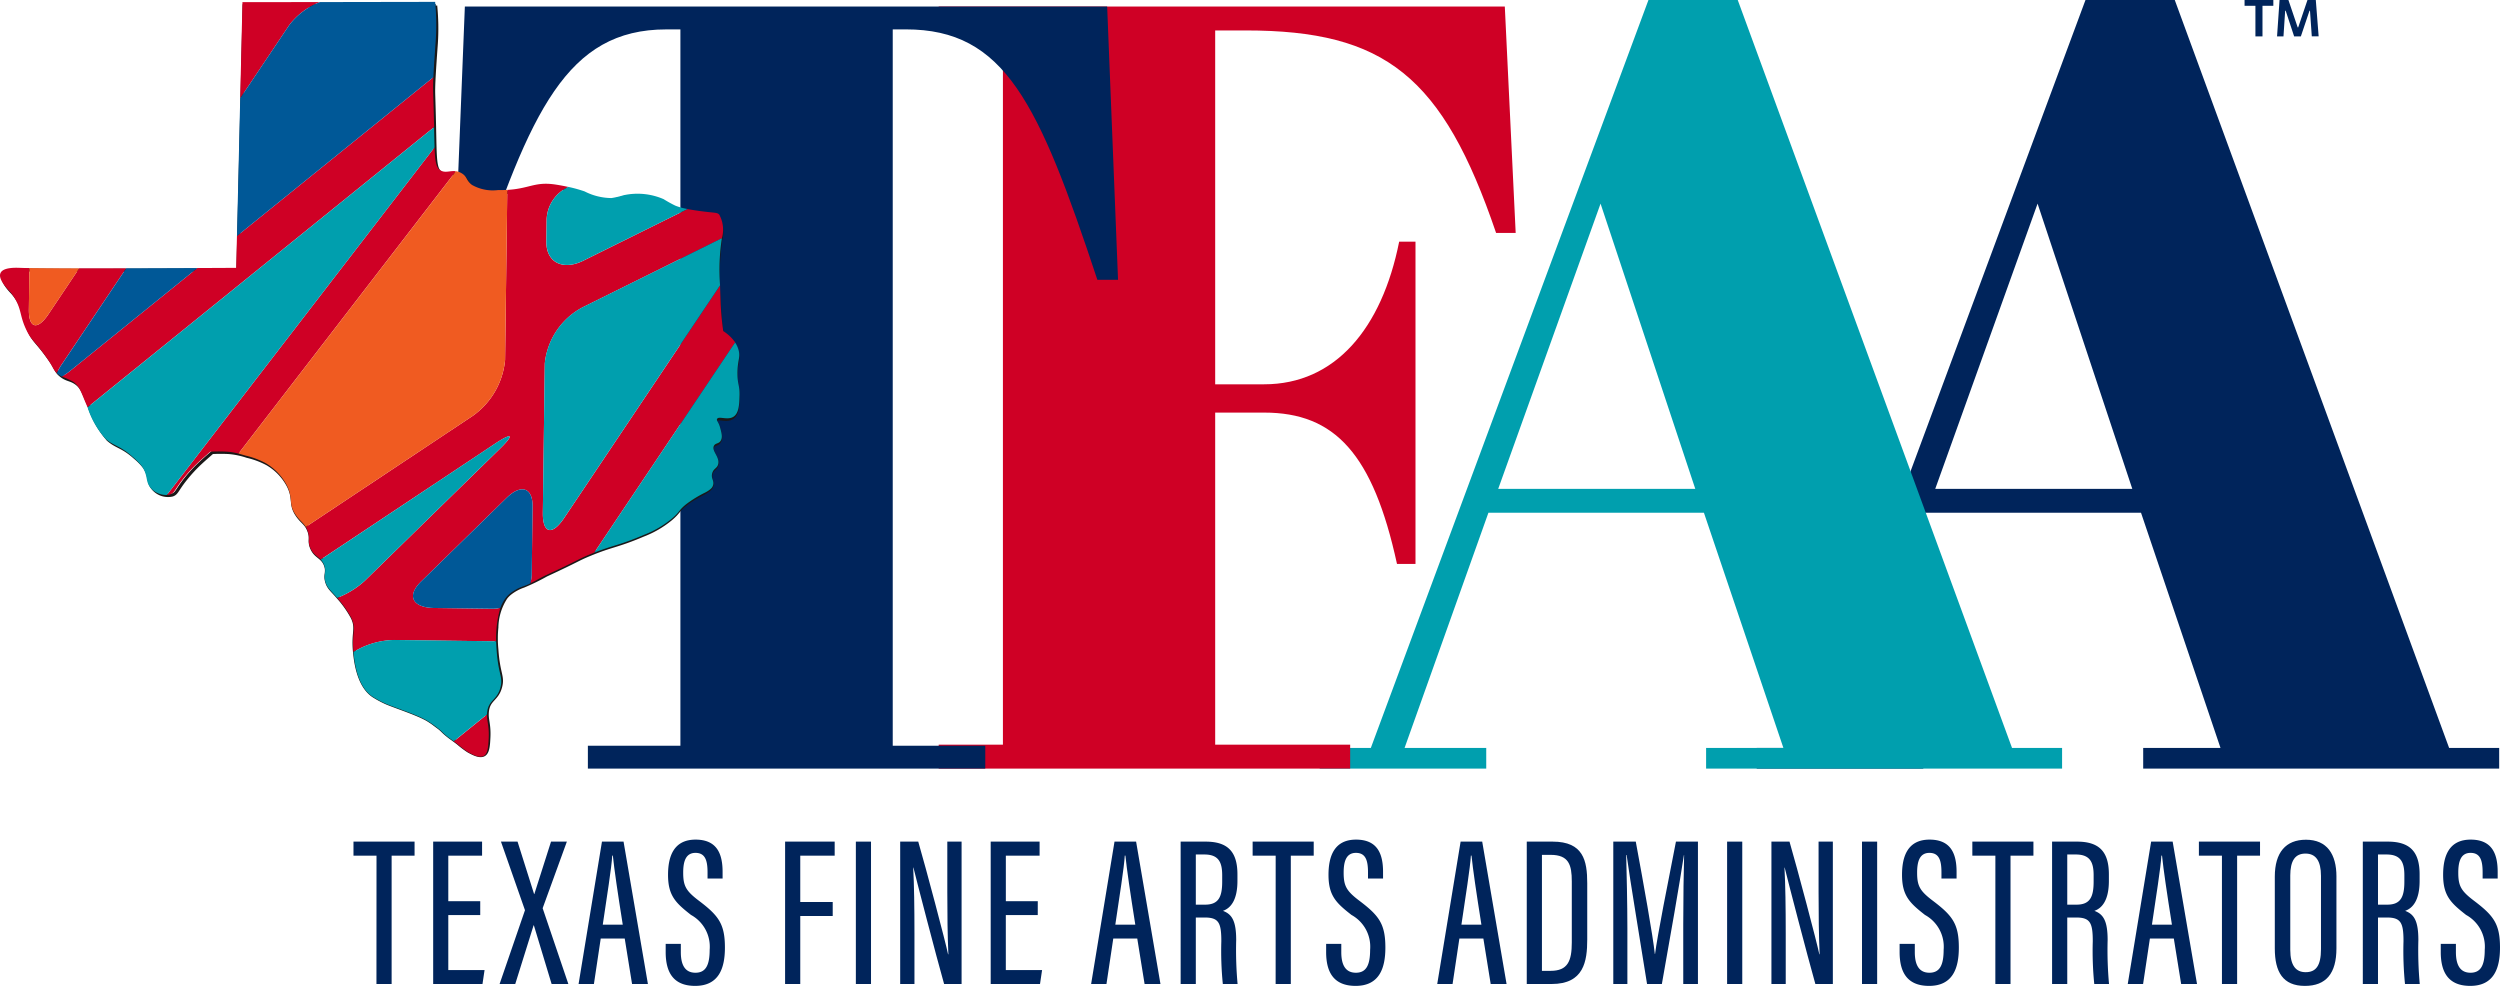 <svg xmlns="http://www.w3.org/2000/svg" xmlns:xlink="http://www.w3.org/1999/xlink" width="197.67" height="77.953" viewBox="0 0 197.67 77.953"><defs><style>.a,.f{fill:none;}.b{fill:#00245b;}.c{fill:#009fae;}.d{clip-path:url(#a);}.e{fill:#cf0025;}.f{stroke:#1a1818;stroke-miterlimit:10;stroke-width:0.25px;}.g{fill:#005897;}.h{fill:#f05b21;}</style><clipPath id="a"><rect class="a" width="197.67" height="77.953"/></clipPath></defs><path class="b" d="M417.721,16.1l7.489,22.552H409.63ZM421.509,0l-21.95,59.135h-4.045V60.77h13.17V59.135h-6.456l6.628-18.593H425.9l6.283,18.593h-6.111V60.77h28.147V59.135h-3.959L428.568,0Z" transform="translate(-256.614)"/><path class="c" d="M319.327,16.1l7.489,22.552H311.235ZM323.114,0l-21.95,59.135h-4.046V60.77h13.17V59.135h-6.456l6.628-18.593H327.5l6.283,18.593h-6.111V60.77h28.147V59.135h-3.959L330.173,0Z" transform="translate(-192.774)"/><g class="d"><path class="e" d="M256.1,1.471l.86,17.9h-1.549c-4.218-12.395-8.78-16.01-19.8-16.01H233.2V31.34h3.873c5.6,0,9.3-4.39,10.674-11.276h1.291V45.542h-1.463c-1.894-8.694-4.906-11.965-10.5-11.965H233.2V59.831h10.673v1.894H211.338V59.831h5.079V3.365h-5.079V1.471Z" transform="translate(-137.118 -0.954)"/><path class="b" d="M154.714,23.077h-1.635c-4.648-14.031-7.317-19.8-15.15-19.8H136.9V59.917h7.317v1.808H112.795V59.917h7.316V3.279h-1.119c-7.833,0-10.759,6.456-15.149,19.8h-1.636l.861-21.606h50.786Z" transform="translate(-66.313 -0.954)"/><path class="b" d="M81.405,190.594H79.584v-1.109h4.83v1.109H82.6v10.149h-1.2Z" transform="translate(-51.635 -122.94)"/><path class="b" d="M101.243,195.291H98.718v4.35h2.867l-.163,1.1h-3.9V189.485h3.867v1.109H98.718v3.6h2.525Z" transform="translate(-63.272 -122.94)"/><path class="b" d="M116.594,200.742l-1.405-4.646h-.017l-1.453,4.646h-1.238l2.007-5.834-1.9-5.424H113.9l1.31,4.149h.017l1.321-4.149H117.8l-1.915,5.266,2.032,5.992Z" transform="translate(-72.979 -122.939)"/><path class="b" d="M132.013,197.15l-.538,3.593h-1.213l1.849-11.258h1.707l1.926,11.258h-1.254l-.579-3.593Zm1.742-1.1c-.394-2.479-.676-4.394-.783-5.459h-.049c-.041.87-.444,3.4-.748,5.459Z" transform="translate(-84.515 -122.94)"/><path class="b" d="M151.071,197.281v.653c0,1.06.366,1.627,1.155,1.627.806,0,1.125-.584,1.125-1.817a2.866,2.866,0,0,0-1.475-2.753c-1.2-.942-1.816-1.511-1.816-3.17,0-1.427.428-2.795,2.194-2.785,1.676.009,2.119,1.125,2.119,2.554v.522h-1.19v-.49c0-.935-.183-1.538-.953-1.538s-.972.677-.972,1.56c0,1.046.209,1.443,1.241,2.224,1.563,1.181,2.058,1.84,2.058,3.709,0,1.583-.452,3.024-2.352,3.024-1.817,0-2.332-1.191-2.332-2.674v-.647Z" transform="translate(-97.239 -122.649)"/><path class="b" d="M176.762,189.485h3.919v1.109H177.96v3.665h2.566v1.109H177.96v5.375h-1.2Z" transform="translate(-114.685 -122.94)"/><rect class="b" width="1.198" height="11.258" transform="translate(67.671 66.545)"/><path class="b" d="M202.672,200.742V189.484H204.1c.607,2.084,2.173,7.986,2.356,8.905h.026c-.066-1.514-.084-3.1-.084-4.934v-3.972h1.129v11.258h-1.382c-.6-2.113-2.212-8.309-2.426-9.205H203.7c.075,1.356.1,3.154.1,5.186v4.019Z" transform="translate(-131.496 -122.939)"/><path class="b" d="M226.766,195.291h-2.525v4.35h2.867l-.163,1.1h-3.9V189.485h3.867v1.109h-2.669v3.6h2.525Z" transform="translate(-144.713 -122.94)"/><path class="b" d="M247.412,197.15l-.538,3.593h-1.213l1.849-11.258h1.707l1.926,11.258h-1.255l-.579-3.593Zm1.742-1.1c-.394-2.479-.676-4.394-.783-5.459h-.049c-.041.87-.445,3.4-.748,5.459Z" transform="translate(-159.388 -122.94)"/><path class="b" d="M267.017,195.485v5.257h-1.2V189.484h1.967c1.692,0,2.524.729,2.524,2.591v.514c0,1.529-.538,2.156-1.146,2.37.714.265,1.047.8,1.047,2.309a29.756,29.756,0,0,0,.11,3.473h-1.167a26.323,26.323,0,0,1-.118-3.383c0-1.458-.205-1.874-1.321-1.874Zm0-1.017h.735c1.069,0,1.35-.619,1.35-1.822v-.5c0-1.028-.28-1.644-1.408-1.644h-.677Z" transform="translate(-172.466 -122.939)"/><path class="b" d="M283.845,190.594h-1.822v-1.109h4.83v1.109h-1.811v10.149h-1.2Z" transform="translate(-182.98 -122.94)"/><path class="b" d="M299.77,197.281v.653c0,1.06.366,1.627,1.155,1.627.806,0,1.125-.584,1.125-1.817a2.866,2.866,0,0,0-1.475-2.753c-1.2-.942-1.816-1.511-1.816-3.17,0-1.427.428-2.795,2.194-2.785,1.676.009,2.119,1.125,2.119,2.554v.522h-1.19v-.49c0-.935-.183-1.538-.953-1.538s-.972.677-.972,1.56c0,1.046.209,1.443,1.241,2.224,1.563,1.181,2.058,1.84,2.058,3.709,0,1.583-.452,3.024-2.352,3.024-1.817,0-2.332-1.191-2.332-2.674v-.647Z" transform="translate(-193.717 -122.649)"/><path class="b" d="M325.335,197.15l-.538,3.593h-1.213l1.849-11.258h1.707l1.926,11.258h-1.255l-.579-3.593Zm1.742-1.1c-.394-2.479-.676-4.394-.783-5.459h-.049c-.041.87-.445,3.4-.748,5.459Z" transform="translate(-209.945 -122.94)"/><path class="b" d="M343.742,189.484h2.042c2.432,0,2.74,1.5,2.74,3.291v4.446c0,1.728-.267,3.521-2.815,3.521h-1.967Zm1.2,10.218h.679c1.363,0,1.682-.771,1.682-2.245v-4.826c0-1.3-.232-2.1-1.672-2.1h-.689Z" transform="translate(-223.024 -122.939)"/><path class="b" d="M368.754,196.045c0-2.064.035-4.288.069-5.493h-.017c-.28,1.889-1.14,6.844-1.742,10.19h-1.172c-.457-2.9-1.344-8.189-1.615-10.2h-.034c.034,1.305.094,3.86.094,5.788v4.41h-1.114V189.484H365c.617,3.328,1.356,7.454,1.508,8.888h.016c.176-1.4,1.038-5.758,1.653-8.888h1.739v11.258h-1.161Z" transform="translate(-235.663 -122.939)"/><rect class="b" width="1.198" height="11.258" transform="translate(136.559 66.545)"/><path class="b" d="M398.826,200.742V189.484h1.429c.607,2.084,2.173,7.986,2.357,8.905h.026c-.066-1.514-.084-3.1-.084-4.934v-3.972h1.129v11.258H402.3c-.6-2.113-2.213-8.309-2.426-9.205h-.017c.075,1.356.1,3.154.1,5.186v4.019Z" transform="translate(-258.763 -122.939)"/><rect class="b" width="1.198" height="11.258" transform="translate(147.225 66.545)"/><path class="b" d="M428.893,197.281v.653c0,1.06.366,1.627,1.155,1.627.806,0,1.125-.584,1.125-1.817a2.866,2.866,0,0,0-1.476-2.753c-1.2-.942-1.815-1.511-1.815-3.17,0-1.427.427-2.795,2.194-2.785,1.676.009,2.119,1.125,2.119,2.554v.522H431v-.49c0-.935-.183-1.538-.953-1.538s-.971.677-.971,1.56c0,1.046.208,1.443,1.241,2.224,1.563,1.181,2.058,1.84,2.058,3.709,0,1.583-.452,3.024-2.352,3.024-1.817,0-2.332-1.191-2.332-2.674v-.647Z" transform="translate(-277.493 -122.649)"/><path class="b" d="M445.883,190.594h-1.822v-1.109h4.83v1.109h-1.811v10.149h-1.2Z" transform="translate(-288.112 -122.94)"/><path class="b" d="M463.218,195.485v5.257h-1.2V189.484h1.967c1.692,0,2.524.729,2.524,2.591v.514c0,1.529-.538,2.156-1.146,2.37.714.265,1.047.8,1.047,2.309a29.756,29.756,0,0,0,.11,3.473h-1.167a26.329,26.329,0,0,1-.118-3.383c0-1.458-.205-1.874-1.321-1.874Zm0-1.017h.735c1.069,0,1.35-.619,1.35-1.822v-.5c0-1.028-.28-1.644-1.408-1.644h-.677Z" transform="translate(-299.764 -122.939)"/><path class="b" d="M480.8,197.15l-.538,3.593h-1.213l1.849-11.258H482.6l1.926,11.258h-1.255l-.579-3.593Zm1.742-1.1c-.394-2.479-.676-4.394-.783-5.459h-.049c-.041.87-.445,3.4-.748,5.459Z" transform="translate(-310.812 -122.94)"/><path class="b" d="M496.888,190.594h-1.822v-1.109H499.9v1.109h-1.811v10.149h-1.2Z" transform="translate(-321.204 -122.94)"/><path class="b" d="M517.03,191.973v5.673c0,1.978-.815,2.969-2.492,2.969-1.744,0-2.381-1.111-2.381-2.954v-5.687c0-1.912.87-2.917,2.462-2.917,1.664,0,2.412,1.137,2.412,2.916m-3.651-.055v5.842c0,1.266.46,1.77,1.215,1.77.8,0,1.213-.489,1.213-1.823v-5.787c0-1.195-.411-1.768-1.223-1.768s-1.206.541-1.206,1.766" transform="translate(-332.293 -122.662)"/><path class="b" d="M533.177,195.485v5.257h-1.2V189.484h1.967c1.692,0,2.524.729,2.524,2.591v.514c0,1.529-.538,2.156-1.146,2.37.714.265,1.047.8,1.047,2.309a29.742,29.742,0,0,0,.11,3.473h-1.167a26.317,26.317,0,0,1-.118-3.383c0-1.458-.205-1.874-1.321-1.874Zm0-1.017h.735c1.069,0,1.35-.619,1.35-1.822v-.5c0-1.028-.28-1.644-1.408-1.644h-.677Z" transform="translate(-345.154 -122.939)"/><path class="b" d="M550.72,197.281v.653c0,1.06.366,1.627,1.155,1.627.806,0,1.125-.584,1.125-1.817a2.866,2.866,0,0,0-1.475-2.753c-1.2-.942-1.816-1.511-1.816-3.17,0-1.427.428-2.795,2.194-2.785,1.676.009,2.119,1.125,2.119,2.554v.522h-1.19v-.49c0-.935-.183-1.538-.953-1.538s-.972.677-.972,1.56c0,1.046.209,1.443,1.241,2.224,1.563,1.181,2.058,1.84,2.058,3.709,0,1.583-.452,3.024-2.352,3.024-1.817,0-2.332-1.191-2.332-2.674v-.647Z" transform="translate(-356.536 -122.649)"/><path class="f" d="M57.57,27.13a2.573,2.573,0,0,1,1.221,1.524c.136.581-.11.769-.1,1.834.006.853.187.9.161,1.718-.019.678-.045,1.363-.465,1.641-.478.316-1.169-.078-1.3.181-.071.129.129.239.245.7.116.433.194.743.045.995-.162.278-.413.175-.536.407-.219.407.5.9.323,1.479-.1.316-.349.3-.458.671s.123.543.084.859c-.071.6-.995.685-2.106,1.563-.62.491-.5.6-1.156,1.156a7.843,7.843,0,0,1-2.17,1.266c-2.118.9-2.441.788-4.25,1.538-.975.4-.788.4-3.436,1.627a16.963,16.963,0,0,1-1.789.872,3.575,3.575,0,0,0-1.046.562,1.949,1.949,0,0,0-.362.368,4.444,4.444,0,0,0-.71,2.338,8.611,8.611,0,0,0,0,1.731c.129,1.957.517,2.119.3,2.952-.265,1.047-.956.969-1.053,2-.058.64.174.924.123,2.015-.032.653-.065,1.2-.394,1.376-.349.181-.872-.11-1.221-.3a7.23,7.23,0,0,1-.814-.614c-.575-.439-.594-.426-.878-.659-.394-.323-.355-.362-.73-.639a8.556,8.556,0,0,0-.846-.588,7.914,7.914,0,0,0-.743-.355c-.349-.149-.594-.245-1.279-.5-.975-.362-1.059-.394-1.272-.491a7.924,7.924,0,0,1-.969-.53c-1.227-.833-1.414-2.861-1.479-3.54-.136-1.479.245-1.763-.162-2.629a8.12,8.12,0,0,0-1.1-1.569c-.51-.6-.762-.749-.917-1.221-.2-.614.09-.762-.1-1.324-.252-.73-.814-.659-1.117-1.427-.219-.556.026-.7-.207-1.324-.226-.6-.536-.666-.917-1.221-.62-.9-.168-1.266-.71-2.338a4.364,4.364,0,0,0-1.66-1.737,6.461,6.461,0,0,0-1.6-.6,6.08,6.08,0,0,0-1.428-.3,11.542,11.542,0,0,0-1.324,0s-.562.484-.917.814a11.921,11.921,0,0,0-1.221,1.324c-.672.852-.659,1.1-1.021,1.22a1.541,1.541,0,0,1-1.524-.51c-.433-.5-.188-.93-.666-1.666a4.788,4.788,0,0,0-.755-.775c-.995-.9-1.466-.833-2.138-1.428A7.683,7.683,0,0,1,7.5,32.833c-.4-.924-.5-1.369-1.021-1.731-.446-.31-.736-.226-1.208-.62-.394-.329-.284-.439-.827-1.208-.775-1.111-1.117-1.363-1.408-1.821-.11-.175-.168-.317-.219-.413-.452-.937-.4-1.389-.7-2.067a3.76,3.76,0,0,0-.73-1.091c-.3-.316-.794-.917-.607-1.317.207-.459,1.188-.42,1.525-.407,1.86.058,8.189.045,16.993,0q.252-10.453.491-20.875l15.139-.019a18.385,18.385,0,0,1,.052,2.977c-.026.388-.181,2.435-.207,3.359-.019.736.007.555.065,3.2s.026,3.436.543,3.72c.484.265.969-.187,1.627.207.459.271.336.562.814.917a3.307,3.307,0,0,0,2.034.407,8.656,8.656,0,0,0,1.479-.1c1.214-.187,1.686-.555,3.094-.336a12.734,12.734,0,0,1,2.241.536,4.706,4.706,0,0,0,2.112.523,6.641,6.641,0,0,0,.943-.219,5.136,5.136,0,0,1,3.152.3,9.725,9.725,0,0,0,.917.51,7.093,7.093,0,0,0,1.834.407c1.311.181,1.46.1,1.627.3a2.442,2.442,0,0,1,.207,1.834,22.735,22.735,0,0,0-.1,5.089A21.179,21.179,0,0,0,57.57,27.13Z" transform="translate(-0.483 -0.819)"/><path class="e" d="M43.336,21.023c-.059-2.659-.085-2.477-.065-3.217,0-.123.009-.268.017-.424L27.757,29.938q-.03,1.26-.06,2.518l-3.073.015-9.953,8.048a5.09,5.09,0,0,1-.767.535,5.864,5.864,0,0,1,.891.4c.526.364.624.812,1.027,1.742l.122.284,27.4-22.151c0-.1,0-.2-.007-.31" transform="translate(-9.021 -11.278)"/><path class="e" d="M102.475,163.207a7.262,7.262,0,0,0,.819.617c.351.2.878.487,1.228.306.332-.176.364-.728.4-1.384.048-1.023-.149-1.345-.129-1.9l-2.631,2.128c.084.062.184.137.316.238" transform="translate(-66.282 -104.356)"/><path class="e" d="M60.386.465,54.26.473l-.177,7.6L57.951,2.3A5.546,5.546,0,0,1,60.386.465" transform="translate(-35.09 -0.302)"/><path class="e" d="M59.233,35.013c-.366-.2-.458-.658-.5-1.839L37.565,60.662a1.038,1.038,0,0,0,.258-.046c.364-.124.351-.37,1.027-1.228a12.024,12.024,0,0,1,1.228-1.332c.358-.332.923-.819.923-.819a11.6,11.6,0,0,1,1.332,0,4.848,4.848,0,0,1,.894.152L60.42,35.062c-.447-.059-.817.153-1.187-.049" transform="translate(-24.373 -21.524)"/><path class="e" d="M9.978,60.328c-1.38,0-2.624,0-3.716,0L3.831,63.958c-.872,1.3-1.569,1.129-1.549-.38l.043-3.269c-.3,0-.55-.01-.748-.017C1.237,60.28.249,60.241.042,60.7c-.189.4.312,1.008.611,1.326a3.785,3.785,0,0,1,.734,1.1c.3.683.247,1.138.7,2.08a4.7,4.7,0,0,0,.221.415c.293.461.637.715,1.417,1.833.515.73.451.871.775,1.163a4.31,4.31,0,0,1,.432-.767Z" transform="translate(0 -39.114)"/><path class="e" d="M101.849,53.019a21.216,21.216,0,0,1-.208-2.242c-.017-.5-.033-.959-.045-1.375L89.264,67.8c-.946,1.411-1.7,1.226-1.681-.412l.154-11.811a5.667,5.667,0,0,1,3-4.445l11.006-5.455,0-.017a2.459,2.459,0,0,0-.208-1.846c-.169-.2-.319-.123-1.638-.306-.361-.05-.642-.1-.876-.142l-8.24,4.084c-1.628.807-2.943.127-2.921-1.511l.023-1.774a2.938,2.938,0,0,1,1.725-2.545c-.288-.064-.617-.129-.982-.186-1.417-.221-1.892.15-3.113.339-.1.016-.368.055-.742.079L84.6,55.3a6.125,6.125,0,0,1-2.531,4.4L68.837,68.5a1.786,1.786,0,0,1,.137.284c.234.624-.013.774.208,1.332s.565.676.839.965L83.8,61.92c1.372-.913,1.555-.74.406.383L73.5,72.766a6.994,6.994,0,0,1-2.178,1.342l.008.01A8.16,8.16,0,0,1,72.444,75.7c.409.871.026,1.157.163,2.646l0,.048a6.343,6.343,0,0,1,3.206-.953l8.075.105a8.768,8.768,0,0,1,.333-2.637,3.518,3.518,0,0,1-.7.062L79,74.908c-1.727-.022-2.2-.96-1.051-2.084L84.72,66.2c1.149-1.124,2.073-.808,2.053.7l-.07,5.363a2.394,2.394,0,0,1-.118.7c.432-.206.844-.462,1.277-.662,2.665-1.235,2.476-1.235,3.458-1.638.116-.048.225-.092.33-.134l11.142-16.618a3.318,3.318,0,0,0-.942-.895" transform="translate(-44.662 -26.836)"/><path class="g" d="M68.881,6.385c.048-1.024.168-2.618.191-2.956a18.552,18.552,0,0,0-.052-3L59.911.445A5.544,5.544,0,0,0,57.475,2.28L53.608,8.048q-.127,5.443-.257,10.894Z" transform="translate(-34.615 -0.281)"/><path class="g" d="M23.92,60.348c-2.056.009-3.941.016-5.625.02L13.25,67.892a4.311,4.311,0,0,0-.432.768c.019.018.035.033.057.052a1.775,1.775,0,0,0,.324.219,5.089,5.089,0,0,0,.767-.535Z" transform="translate(-8.316 -39.154)"/><path class="c" d="M47.113,28.633l-27.4,22.151a6.879,6.879,0,0,0,1.411,2.478c.676.6,1.15.533,2.151,1.436a4.841,4.841,0,0,1,.761.78c.481.741.234,1.176.669,1.677a1.643,1.643,0,0,0,1.276.559L47.151,30.228c-.015-.428-.025-.953-.038-1.595" transform="translate(-12.791 -18.577)"/><path class="h" d="M74.771,53.473l.176-13.449c-.218.014-.471.022-.747.018a3.332,3.332,0,0,1-2.047-.409c-.481-.358-.358-.65-.819-.923a1.146,1.146,0,0,0-.451-.159L53.689,60.877c.17.044.343.093.543.153a6.506,6.506,0,0,1,1.606.6,4.391,4.391,0,0,1,1.67,1.749c.546,1.079.091,1.449.715,2.353.312.455.576.587.786.945l13.231-8.8a6.124,6.124,0,0,0,2.531-4.4" transform="translate(-34.834 -25.012)"/><path class="h" d="M8.044,64l2.431-3.626c-1.707,0-3.042-.008-3.938-.022L6.494,63.62c-.02,1.509.677,1.68,1.549.38" transform="translate(-4.213 -39.156)"/><path class="c" d="M86.39,99.2c1.149-1.124.966-1.3-.406-.383l-13.776,9.165a1.243,1.243,0,0,1,.285.471c.195.565-.1.715.1,1.332.155.472.407.623.915,1.219a7,7,0,0,0,2.178-1.342Z" transform="translate(-46.849 -63.734)"/><path class="c" d="M143.124,87.435c.111-.377.364-.358.461-.676.176-.585-.546-1.079-.325-1.488.123-.234.377-.13.539-.409.149-.254.071-.565-.046-1-.117-.468-.319-.579-.247-.709.13-.26.825.137,1.306-.182.422-.28.448-.969.468-1.651.026-.825-.156-.871-.163-1.729-.007-1.073.241-1.261.1-1.846a1.927,1.927,0,0,0-.287-.639L133.795,93.723c1.539-.609,1.951-.561,3.947-1.413a7.888,7.888,0,0,0,2.184-1.274c.663-.559.539-.669,1.163-1.163a9.117,9.117,0,0,1,1.473-.9s.479-.236.584-.472a.684.684,0,0,0,.063-.2c.039-.319-.2-.475-.085-.865" transform="translate(-86.808 -50.027)"/><path class="c" d="M122.368,63.536l-.154,11.811c-.021,1.638.735,1.823,1.681.412l12.332-18.394a16.176,16.176,0,0,1,.145-3.73l-11.006,5.455a5.667,5.667,0,0,0-3,4.445" transform="translate(-79.294 -34.8)"/><path class="c" d="M123.035,44.631l-.023,1.774c-.021,1.638,1.293,2.318,2.921,1.511l8.24-4.084a4.71,4.71,0,0,1-.97-.268,9.9,9.9,0,0,1-.923-.513,5.168,5.168,0,0,0-3.172-.306,6.627,6.627,0,0,1-.949.221,4.736,4.736,0,0,1-2.125-.526,10.863,10.863,0,0,0-1.273-.354,2.938,2.938,0,0,0-1.725,2.545" transform="translate(-79.811 -27.306)"/><path class="c" d="M79.585,145.037c.069.723.275,2.693,1.484,3.514a7.912,7.912,0,0,0,.975.533c.215.1.3.13,1.28.494.689.254.936.351,1.287.5a7.891,7.891,0,0,1,.747.357,8.572,8.572,0,0,1,.852.592c.377.28.338.319.734.643.221.181.286.216.568.425l2.631-2.128c0-.041,0-.08.005-.124.1-1.04.793-.962,1.06-2.015.214-.839-.176-1-.306-2.97-.018-.241-.03-.457-.037-.67l-8.075-.105a6.342,6.342,0,0,0-3.206.953" transform="translate(-51.636 -93.483)"/><path class="g" d="M102.44,111.543c.02-1.509-.9-1.825-2.053-.7l-6.775,6.625c-1.149,1.124-.676,2.061,1.051,2.084l4.531.059a3.548,3.548,0,0,0,.7-.062,2.827,2.827,0,0,1,.419-.788,1.974,1.974,0,0,1,.364-.37,3.6,3.6,0,0,1,1.053-.565,4.373,4.373,0,0,0,.523-.215,2.4,2.4,0,0,0,.119-.7Z" transform="translate(-60.329 -71.479)"/><path class="b" d="M506.206.461h-.858V0h2.275V.461h-.858V2.878h-.558ZM508.115,0h.7l.733,2.166h.041L510.323,0h.658l.225,2.875h-.542L510.522.853h-.041L509.8,2.878h-.533L508.6.853h-.042l-.133,2.025h-.508Z" transform="translate(-327.875 -0.002)"/></g></svg>